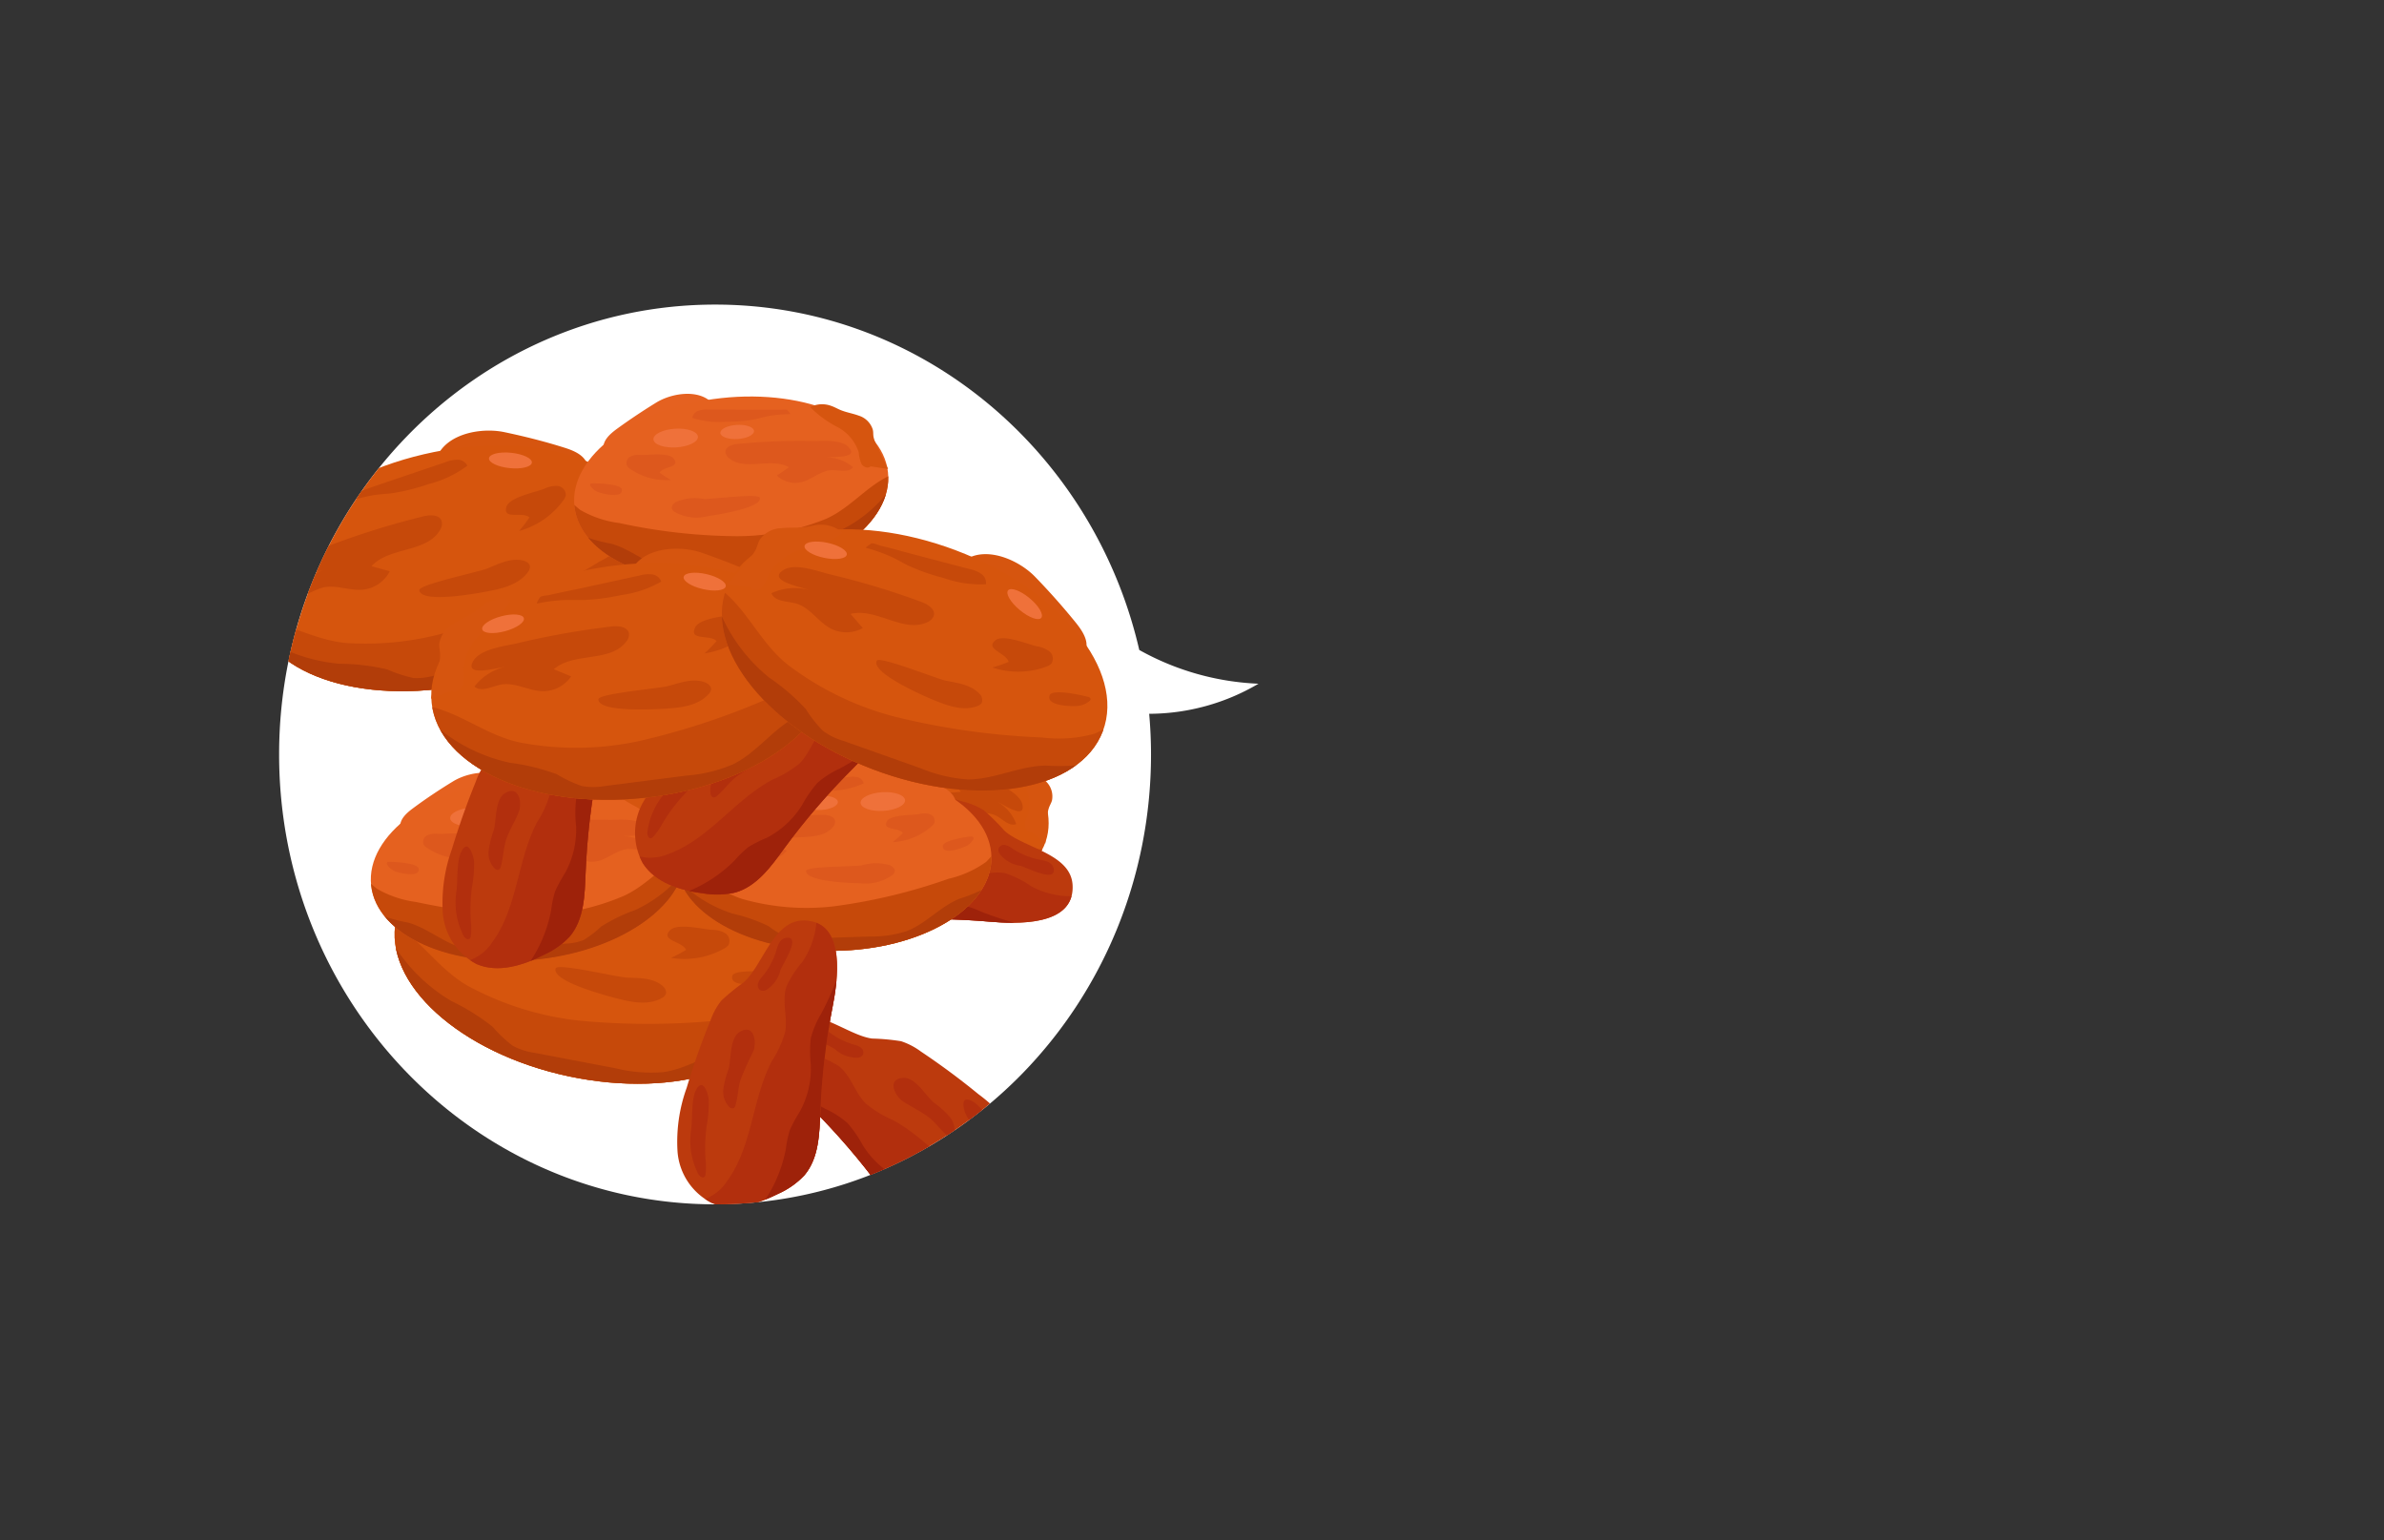<svg id="_22" data-name="22" xmlns="http://www.w3.org/2000/svg" xmlns:xlink="http://www.w3.org/1999/xlink" viewBox="0 0 260 168"><rect x="0" y="0" width="260" height="168" fill="#333333" stroke="none"/><defs><style>.cls-1{fill:#fff;}.cls-2{fill:#d6550d;}.cls-3{fill:#b22f0d;}.cls-4{fill:#bc3a0d;}.cls-5{fill:#e5611f;}.cls-6{clip-path:url(#clip-path);}.cls-7{fill:#d6550f;}.cls-8{clip-path:url(#clip-path-2);}.cls-9{fill:#c6490a;}.cls-10{fill:#b23d09;}.cls-11{fill:#ef713a;}.cls-12{clip-path:url(#clip-path-3);}.cls-13{clip-path:url(#clip-path-4);}.cls-14{clip-path:url(#clip-path-5);}.cls-15{clip-path:url(#clip-path-6);}.cls-16{fill:#9e220a;}.cls-17{fill:#e56120;}.cls-18{clip-path:url(#clip-path-7);}.cls-19{fill:#dd581d;}.cls-20{clip-path:url(#clip-path-8);}.cls-21{clip-path:url(#clip-path-9);}.cls-22{clip-path:url(#clip-path-10);}.cls-23{clip-path:url(#clip-path-11);}.cls-24{clip-path:url(#clip-path-12);}.cls-25{clip-path:url(#clip-path-13);}.cls-26{clip-path:url(#clip-path-14);}.cls-27{clip-path:url(#clip-path-15);}.cls-28{clip-path:url(#clip-path-16);}.cls-29{clip-path:url(#clip-path-17);}.cls-30{clip-path:url(#clip-path-18);}.cls-31{clip-path:url(#clip-path-19);}</style><clipPath id="clip-path"><path class="cls-1" d="M78,33.22c22.46,0,41.27,16.07,46.25,37.67a29.09,29.09,0,0,0,13,3.68,23.58,23.58,0,0,1-11.92,3.28c.13,1.46.2,2.94.2,4.43,0,27.1-21.29,49.07-47.55,49.07s-47.54-22-47.54-49.07S51.72,33.22,78,33.22Z"/></clipPath><clipPath id="clip-path-2"><ellipse class="cls-2" cx="49.11" cy="61.98" rx="21.95" ry="12.77" transform="translate(-12.81 12.8) rotate(-13.15)"/></clipPath><clipPath id="clip-path-3"><ellipse class="cls-2" cx="64.67" cy="104.9" rx="12.77" ry="21.95" transform="translate(-51.4 146.3) rotate(-77.98)"/></clipPath><clipPath id="clip-path-4"><ellipse class="cls-2" cx="98.13" cy="85.3" rx="10" ry="17.2" transform="translate(-19.69 140.29) rotate(-66.02)"/></clipPath><clipPath id="clip-path-5"><path class="cls-4" d="M107.93,100.52a75.32,75.32,0,0,0-11.44-.12c-2.45.16-5.11.39-7.14-1A8.73,8.73,0,0,1,87,96.82c-1.39-2.13-2.5-4.74-1.74-7.17a6.87,6.87,0,0,1,5.19-4.28,17.42,17.42,0,0,1,7,.26q3.83.72,7.58,1.8a7.62,7.62,0,0,1,2.26.94,22.54,22.54,0,0,1,2.25,2.23c2.11,1.91,7.32,2.49,7.44,6C117.16,101.08,110.74,100.76,107.93,100.52Z"/></clipPath><clipPath id="clip-path-6"><path class="cls-3" d="M87.12,85.14a2.46,2.46,0,0,0-1.77,3,5,5,0,0,0,2.51,2.93c4,2.35,9.18,1.73,13.52,3.46a11.79,11.79,0,0,0,3.27,1.1c1.67.14,3.35-.74,5-.39a11.33,11.33,0,0,1,2.8,1.41,9,9,0,0,0,7,.68c-.57,1.61-1.21,3.31-2.57,4.33a7.06,7.06,0,0,1-2.59,1.08c-4.91,1.16-10,.14-15.1.06-2.82,0-5.64.2-8.45,0a13.49,13.49,0,0,1-7.79-2.9,9.28,9.28,0,0,1-1.2-12.68A5.34,5.34,0,0,1,85.32,85"/></clipPath><clipPath id="clip-path-7"><ellipse class="cls-5" cx="90.93" cy="93.7" rx="17.2" ry="10" transform="translate(-1.14 1.12) rotate(-0.7)"/></clipPath><clipPath id="clip-path-8"><ellipse class="cls-5" cx="57.58" cy="94.69" rx="17.2" ry="10" transform="translate(-9.91 6.79) rotate(-6.21)"/></clipPath><clipPath id="clip-path-9"><ellipse class="cls-5" cx="79.75" cy="53.36" rx="17.2" ry="10" transform="translate(-5.31 8.94) rotate(-6.21)"/></clipPath><clipPath id="clip-path-10"><path class="cls-4" d="M93,83.83a75.21,75.21,0,0,0-7.46,8.68c-1.45,2-3,4.16-5.35,4.83a9,9,0,0,1-3.48.1c-2.52-.32-5.23-1.15-6.6-3.29a6.84,6.84,0,0,1,.07-6.73,17.36,17.36,0,0,1,4.7-5.19q3-2.46,6.27-4.64a7.59,7.59,0,0,1,2.17-1.12,22.09,22.09,0,0,1,3.15-.29c2.82-.38,6.62-4,9.42-1.79C99.36,77.13,95,81.84,93,83.83Z"/></clipPath><clipPath id="clip-path-11"><path class="cls-3" d="M67.82,89.84A2.48,2.48,0,0,0,69,93.16a5,5,0,0,0,3.85,0c4.41-1.58,7.24-5.9,11.36-8.11a12.23,12.23,0,0,0,3-1.79c1.18-1.19,1.59-3,2.92-4.07A11,11,0,0,1,93,77.92,9,9,0,0,0,98,73c.86,1.47,1.75,3.06,1.65,4.76a7.06,7.06,0,0,1-.84,2.67c-2.27,4.51-6.36,7.78-9.68,11.6-1.85,2.12-3.48,4.44-5.48,6.43a13.51,13.51,0,0,1-7.23,4.08,9.28,9.28,0,0,1-10.48-7.25,5.35,5.35,0,0,1,.6-4.17"/></clipPath><clipPath id="clip-path-12"><path class="cls-4" d="M88.59,120.93a75.21,75.21,0,0,1,7.46,8.68c1.45,2,3,4.16,5.35,4.82a8.62,8.62,0,0,0,3.47.1c2.53-.32,5.24-1.14,6.61-3.29a6.89,6.89,0,0,0-.07-6.73,17.61,17.61,0,0,0-4.71-5.18q-3-2.46-6.26-4.64a7.62,7.62,0,0,0-2.17-1.13,23.64,23.64,0,0,0-3.16-.29c-2.81-.37-6.62-4-9.41-1.78C82.21,114.23,86.59,118.94,88.59,120.93Z"/></clipPath><clipPath id="clip-path-13"><path class="cls-3" d="M113.76,126.94a2.47,2.47,0,0,1-1.18,3.31,4.93,4.93,0,0,1-3.86,0c-4.4-1.58-7.24-5.89-11.36-8.1a11.9,11.9,0,0,1-2.94-1.8c-1.19-1.18-1.59-3-2.92-4.06A10.77,10.77,0,0,0,88.63,115a9,9,0,0,1-5-4.93c-.86,1.47-1.75,3.06-1.65,4.76a6.73,6.73,0,0,0,.84,2.67c2.27,4.51,6.36,7.78,9.68,11.59,1.85,2.13,3.48,4.45,5.48,6.43a13.43,13.43,0,0,0,7.23,4.09,9.26,9.26,0,0,0,10.47-7.25,5.35,5.35,0,0,0-.59-4.17"/></clipPath><clipPath id="clip-path-14"><path class="cls-4" d="M65.2,83.79a74.75,74.75,0,0,0-1.33,11.36c-.1,2.45-.15,5.12-1.74,7a8.8,8.8,0,0,1-2.82,2c-2.27,1.15-5,2-7.32,1a6.88,6.88,0,0,1-3.7-5.62,17.32,17.32,0,0,1,1-6.93q1.13-3.74,2.6-7.35a7.45,7.45,0,0,1,1.16-2.15,23.84,23.84,0,0,1,2.46-2c2.13-1.89,3.26-7,6.8-6.75C66.74,74.66,65.74,81,65.2,83.79Z"/></clipPath><clipPath id="clip-path-15"><path class="cls-3" d="M47.7,102.84a2.46,2.46,0,0,0,2.83,2.09,4.94,4.94,0,0,0,3.17-2.19c2.77-3.77,2.7-8.94,4.88-13.07A11.73,11.73,0,0,0,60,86.53c.32-1.64-.38-3.4.15-5a11,11,0,0,1,1.69-2.63A9,9,0,0,0,63.28,72a8.83,8.83,0,0,1,4,3,6.94,6.94,0,0,1,.8,2.69c.64,5-.92,10-1.54,15-.35,2.8-.4,5.63-.95,8.4a13.47,13.47,0,0,1-3.71,7.43,9.26,9.26,0,0,1-12.73-.15,5.36,5.36,0,0,1-1.84-3.8"/></clipPath><clipPath id="clip-path-16"><path class="cls-4" d="M90.8,109.81a74.88,74.88,0,0,0-1.33,11.37c-.1,2.45-.15,5.12-1.74,7a8.8,8.8,0,0,1-2.82,2c-2.27,1.14-5,2-7.32,1a6.85,6.85,0,0,1-3.7-5.61,17.32,17.32,0,0,1,1-6.93c.75-2.49,1.62-5,2.6-7.35a7.48,7.48,0,0,1,1.17-2.15,24,24,0,0,1,2.45-2c2.13-1.88,3.26-7,6.8-6.74C92.34,100.69,91.34,107.05,90.8,109.81Z"/></clipPath><clipPath id="clip-path-17"><path class="cls-3" d="M73.3,128.87A2.48,2.48,0,0,0,76.13,131a5,5,0,0,0,3.17-2.19c2.77-3.77,2.71-8.94,4.88-13.08a11.81,11.81,0,0,0,1.44-3.13c.32-1.64-.38-3.41.15-5a11,11,0,0,1,1.69-2.63A9,9,0,0,0,88.88,98c1.54.74,3.17,1.55,4,3a7,7,0,0,1,.8,2.68c.64,5-.92,10-1.54,15-.35,2.8-.4,5.63-.94,8.4a13.54,13.54,0,0,1-3.71,7.43,9.27,9.27,0,0,1-12.74-.15,5.36,5.36,0,0,1-1.84-3.8"/></clipPath><clipPath id="clip-path-18"><ellipse class="cls-2" cx="68.9" cy="74.31" rx="21.95" ry="12.77" transform="translate(-7.53 7.78) rotate(-6.12)"/></clipPath><clipPath id="clip-path-19"><ellipse class="cls-2" cx="99.75" cy="71.97" rx="12.77" ry="21.95" transform="translate(-2.87 139.79) rotate(-69.27)"/></clipPath></defs><path class="cls-1" d="M78,33.22c22.46,0,41.27,16.07,46.25,37.67a29.09,29.09,0,0,0,13,3.68,23.58,23.58,0,0,1-11.92,3.28c.13,1.46.2,2.94.2,4.43,0,27.1-21.29,49.07-47.55,49.07s-47.54-22-47.54-49.07S51.72,33.22,78,33.22Z"/><g class="cls-6"><path class="cls-7" d="M55,47.13c2.18.46,4.34,1,6.47,1.67,1.08.33,2.31.83,2.6,1.93a12.06,12.06,0,0,1-5.91,2c-2.62.29-5.25.42-7.87.71-1.46.16-2.74.06-2.89-1.65C47,47.68,51.88,46.48,55,47.13Z"/><ellipse class="cls-2" cx="49.11" cy="61.98" rx="21.95" ry="12.77" transform="translate(-12.81 12.8) rotate(-13.15)"/><g class="cls-8"><path class="cls-9" d="M50.63,68.37a79.08,79.08,0,0,0,14.71-7.1,14.78,14.78,0,0,0,4.55-3.54,14.82,14.82,0,0,0,2.2-6.22,4.83,4.83,0,0,1,3.82,3.18,12.11,12.11,0,0,1,.54,5.16,51.17,51.17,0,0,1-3,14.41,8.12,8.12,0,0,1-1.88,3.29c-1.94,1.82-5,1.53-7.62,1.23a96.25,96.25,0,0,0-31.48,1.63c-2.25.5-4.69,1.06-6.79.1-5.41-2.48-5.65-13.6,1.61-13.12,3.64.25,6.87,2.47,10.62,2.75A32.64,32.64,0,0,0,50.63,68.37Z"/><path class="cls-9" d="M48.58,50.41a3.64,3.64,0,0,1,1.3-.27,1.2,1.2,0,0,1,1.09.65,11.86,11.86,0,0,1-4.21,2,22.3,22.3,0,0,1-4,1c-.65.08-1.31.11-2,.21a19.45,19.45,0,0,0-2.89.74c-.13,0,.19-.68.23-.73s.72-.25.95-.34c1.06-.4,2.14-.75,3.21-1.12Z"/><path class="cls-9" d="M53.16,62c1.23-.51,2.52-1.16,3.83-.88.38.08.8.32.81.71a1,1,0,0,1-.2.53c-.92,1.31-2.62,1.79-4.19,2.09-1,.2-7.49,1.44-7.68-.08C45.66,63.75,52.19,62.39,53.16,62Z"/><path class="cls-9" d="M67,54.81c.14-.05.34-.07.41.06a.37.37,0,0,1,0,.23,2.34,2.34,0,0,1-.63,1c-.4.38-3,2.14-3.31.85C63.32,56.18,66.46,55,67,54.81Z"/><path class="cls-9" d="M36.11,59.43a89.1,89.1,0,0,1,10.17-3.14c.7-.15,1.66-.15,1.88.53a1.24,1.24,0,0,1-.18,1c-1.46,2.49-5.55,1.8-7.47,3.94l2,.54a3.72,3.72,0,0,1-2.83,2c-1.56.19-3.17-.64-4.67-.16-1,.31-2,1.15-2.89.58a5.91,5.91,0,0,1,3.07-2.52c-.9.21-4.28,1.67-3.43-.28C32.33,60.49,34.85,59.87,36.11,59.43Z"/><path class="cls-9" d="M59.35,53.31A3,3,0,0,1,60.8,53a1,1,0,0,1,.91,1,1.36,1.36,0,0,1-.29.59,8.82,8.82,0,0,1-4.81,3.32,14.48,14.48,0,0,0,1.13-1.48c-.77-.68-2.94.32-2.51-1.15C55.54,54.23,58.4,53.69,59.35,53.31Z"/><path class="cls-10" d="M25.94,67.39a18.4,18.4,0,0,0,11.05,5,23.47,23.47,0,0,1,5.24.62,14.92,14.92,0,0,0,2.88.94,7.19,7.19,0,0,0,2.47-.33l8.69-2.23a15.93,15.93,0,0,0,4.9-1.84c2.42-1.58,3.84-4.36,6.23-6A22.84,22.84,0,0,0,69.87,62c1.4-1.24,2.25-3.37,4.1-3.63a4.36,4.36,0,0,1,.83,3.2l-.07,9.25a1.46,1.46,0,0,1-.14.75,1.48,1.48,0,0,1-.71.48c-4.22,1.75-8.73,2.73-13,4.43-3.87,1.54-7.49,3.68-11.44,5a30.49,30.49,0,0,1-21.17-.63,12.34,12.34,0,0,1-4.22-2.58,5.77,5.77,0,0,1-1.81-4.47,3.8,3.8,0,0,1,3.07-3.44"/></g><path class="cls-7" d="M27.58,66.55,28,62.78a4.49,4.49,0,0,0,0-1.1c-.06-.39-.21-.76-.25-1.15A2.91,2.91,0,0,1,29,58.19c.69-.59,1.52-1,2.19-1.64.34-.3.63-.65,1-.94a3.61,3.61,0,0,1,2.77-.76,15,15,0,0,1-2.63,3.88A6,6,0,0,0,30.71,63a5.26,5.26,0,0,1,.17,1.57c-.09.52-.65,1-1.12.78"/><ellipse class="cls-11" cx="34.4" cy="57.46" rx="2.35" ry="0.84" transform="translate(-19.07 17.14) rotate(-22.08)"/><ellipse class="cls-11" cx="55.67" cy="50.22" rx="0.84" ry="2.35" transform="translate(0.06 100.51) rotate(-84.18)"/><path class="cls-7" d="M76.27,93.94c1.78,1.34,3.49,2.77,5.14,4.26.84.76,1.74,1.74,1.54,2.85a12,12,0,0,1-6.2-.69c-2.5-.85-4.94-1.86-7.43-2.71-1.39-.47-2.5-1.11-1.91-2.72C68.83,91.05,73.77,92.05,76.27,93.94Z"/><ellipse class="cls-2" cx="64.67" cy="104.9" rx="12.77" ry="21.95" transform="translate(-51.4 146.3) rotate(-77.98)"/><g class="cls-12"><path class="cls-9" d="M63.32,111.33a79.6,79.6,0,0,0,16.33-.17,14.57,14.57,0,0,0,5.63-1.28,14.81,14.81,0,0,0,4.64-4.68,4.82,4.82,0,0,1,2.1,4.5,11.92,11.92,0,0,1-1.7,4.89,51.14,51.14,0,0,1-8.83,11.78,8.37,8.37,0,0,1-3.1,2.19c-2.53.81-5.15-.74-7.42-2.14a96.21,96.21,0,0,0-29.19-11.91c-2.25-.51-4.7-1-6.18-2.8-3.85-4.54.67-14.71,7-11.18,3.19,1.76,5.16,5.15,8.44,7A33,33,0,0,0,63.32,111.33Z"/><path class="cls-9" d="M69.1,94.2a3.54,3.54,0,0,1,1.3.31,1.19,1.19,0,0,1,.71,1,12,12,0,0,1-4.66,0,23.38,23.38,0,0,1-4.07-.77c-.63-.2-1.23-.46-1.86-.65a21,21,0,0,0-2.93-.56c-.14,0,.45-.53.51-.56.25-.11.76.08,1,.1,1.13.08,2.25.23,3.38.35Z"/><path class="cls-9" d="M68.33,106.62c1.33.06,2.78,0,3.84.83.31.24.59.63.43,1a.94.94,0,0,1-.4.39c-1.39.8-3.13.51-4.69.11-1-.25-7.39-1.89-6.91-3.33C60.79,105,67.28,106.58,68.33,106.62Z"/><path class="cls-9" d="M84,106c.14,0,.33.08.33.23a.26.26,0,0,1-.1.21,2.4,2.4,0,0,1-1,.66c-.53.18-3.65.65-3.37-.64C80,105.69,83.34,106,84,106Z"/><path class="cls-9" d="M54,97.06a87.08,87.08,0,0,1,10.54,1.49c.69.16,1.56.56,1.47,1.27a1.23,1.23,0,0,1-.57.79c-2.37,1.63-5.78-.73-8.43.39l1.55,1.32a3.72,3.72,0,0,1-3.41.59c-1.48-.5-2.59-1.93-4.15-2.13-1-.14-2.33.17-2.86-.71a6,6,0,0,1,3.85-1c-.91-.19-4.58-.3-3-1.71C50.11,96.41,52.66,96.92,54,97.06Z"/><path class="cls-9" d="M77.62,101.41a2.84,2.84,0,0,1,1.44.35,1,1,0,0,1,.4,1.29,1.34,1.34,0,0,1-.52.42,8.87,8.87,0,0,1-5.76,1,16.18,16.18,0,0,0,1.65-.87c-.41-.94-2.8-1-1.79-2.1C73.78,100.62,76.6,101.34,77.62,101.41Z"/><path class="cls-10" d="M41.39,99.94a18.49,18.49,0,0,0,7.86,9.25A23.45,23.45,0,0,1,53.74,112a13.88,13.88,0,0,0,2.2,2.07,7.14,7.14,0,0,0,2.38.76l8.81,1.68a16.15,16.15,0,0,0,5.22.42c2.86-.4,5.33-2.32,8.19-2.78a24,24,0,0,0,2.93-.42c1.79-.53,3.47-2.09,5.25-1.54a4.38,4.38,0,0,1-.61,3.25l-4,8.34a1.38,1.38,0,0,1-.45.61,1.34,1.34,0,0,1-.84.14c-4.57-.21-9.06-1.24-13.63-1.51-4.16-.25-8.34.15-12.48-.32a30.56,30.56,0,0,1-18.9-9.58A12.47,12.47,0,0,1,35.09,109a5.73,5.73,0,0,1,.27-4.81,3.79,3.79,0,0,1,4.23-1.81"/></g><path class="cls-7" d="M43.24,99.88l2-3.24a4.49,4.49,0,0,0,.49-1c.12-.38.14-.78.27-1.15a2.91,2.91,0,0,1,2.09-1.6c.88-.24,1.81-.28,2.68-.55.43-.13.85-.33,1.29-.44a3.58,3.58,0,0,1,2.83.49,15.32,15.32,0,0,1-4,2.4A6,6,0,0,0,47.56,98a5.05,5.05,0,0,1-.51,1.49c-.3.44-1,.65-1.35.23"/><ellipse class="cls-11" cx="53.28" cy="94.55" rx="0.84" ry="2.35" transform="translate(-44.01 142.65) rotate(-86.9)"/><ellipse class="cls-11" cx="75.61" cy="97.05" rx="0.84" ry="2.35" transform="matrix(0.52, -0.86, 0.86, 0.52, -46.52, 111.88)"/><path class="cls-7" d="M95.82,73q-2.61.06-5.22.33c-.88.1-1.9.31-2.28,1.11a9.45,9.45,0,0,0,4.24,2.41c2,.61,4,1.1,6,1.71,1.1.34,2.1.44,2.47-.85C101.87,74.61,98.28,73,95.82,73Z"/><ellipse class="cls-2" cx="98.13" cy="85.3" rx="10" ry="17.2" transform="translate(-19.69 140.29) rotate(-66.02)"/><g class="cls-13"><path class="cls-9" d="M96,90a62.44,62.44,0,0,1-10.27-7.63,11.36,11.36,0,0,1-3-3.4A11.74,11.74,0,0,1,82,73.86a3.8,3.8,0,0,0-3.4,1.88,9.42,9.42,0,0,0-1.17,3.9,39.78,39.78,0,0,0,.16,11.53,6.41,6.41,0,0,0,1,2.81c1.23,1.69,3.61,1.91,5.69,2.06a75.34,75.34,0,0,1,24,5.9c1.66.71,3.46,1.51,5.21,1.08,4.53-1.11,6.35-9.64.69-10.34-2.83-.35-5.64.89-8.58.55A25.81,25.81,0,0,1,96,90Z"/><path class="cls-9" d="M100.25,76.48a3,3,0,0,0-1-.41,1,1,0,0,0-.93.35,9.3,9.3,0,0,0,2.94,2.16A17.94,17.94,0,0,0,104.23,80c.49.16,1,.28,1.47.45a14.07,14.07,0,0,1,2.12,1c.1.06,0-.55-.07-.59s-.51-.3-.68-.41c-.76-.46-1.54-.88-2.31-1.33Z"/><path class="cls-9" d="M95,84.71a5.2,5.2,0,0,0-2.82-1.24c-.3,0-.66.13-.73.43a.74.74,0,0,0,.08.43,5,5,0,0,0,2.91,2.23c.76.3,5.56,2.21,5.92,1.07C100.53,87.18,95.7,85.16,95,84.71Z"/><path class="cls-9" d="M85.39,77.14c-.11,0-.25-.1-.32,0a.23.23,0,0,0,0,.18,1.85,1.85,0,0,0,.33.88c.25.36,2,2.09,2.43,1.15C88.05,78.75,85.81,77.37,85.39,77.14Z"/><path class="cls-9" d="M108.51,85.25a71,71,0,0,0-7.36-3.91c-.52-.22-1.25-.36-1.53.13a1,1,0,0,0,0,.76c.75,2.13,4,2.21,5.16,4.14l-1.59.12a2.9,2.9,0,0,0,1.88,1.94c1.18.37,2.54,0,3.62.56.71.39,1.4,1.19,2.14.88a4.65,4.65,0,0,0-2-2.4c.66.3,3,1.92,2.68.3C111.27,86.63,109.42,85.78,108.51,85.25Z"/><path class="cls-9" d="M91.53,77.13a2.19,2.19,0,0,0-1.07-.44.77.77,0,0,0-.85.63,1.13,1.13,0,0,0,.13.5A7,7,0,0,0,93,81.09a14.65,14.65,0,0,1-.65-1.32c.7-.4,2.22.69,2.11-.51C94.32,78.4,92.2,77.55,91.53,77.13Z"/><path class="cls-10" d="M115.17,92.88a14.51,14.51,0,0,1-9.25,2.25,17.88,17.88,0,0,0-4.12-.3,11.13,11.13,0,0,1-2.35.3,5.62,5.62,0,0,1-1.85-.62l-6.37-3a12.9,12.9,0,0,1-3.5-2.14c-1.63-1.57-2.31-3.93-3.91-5.53a18.17,18.17,0,0,1-1.66-1.62c-.9-1.16-1.24-2.92-2.63-3.4a3.45,3.45,0,0,0-1.1,2.34L77.12,88.3a1.11,1.11,0,0,0,0,.6,1.14,1.14,0,0,0,.47.48c3,2,6.32,3.38,9.34,5.31,2.74,1.77,5.22,3.94,8,5.56a24,24,0,0,0,16.4,2.63,9.82,9.82,0,0,0,3.63-1.37,4.51,4.51,0,0,0,2-3.17,3,3,0,0,0-1.85-3.1"/></g><path class="cls-7" d="M114,92l.24-3a3,3,0,0,1,.14-.85c.09-.29.27-.56.35-.85a2.27,2.27,0,0,0-.58-2c-.45-.56-1-1-1.45-1.58-.21-.29-.39-.6-.61-.87a2.8,2.8,0,0,0-2-1,11.71,11.71,0,0,0,1.45,3.38,4.68,4.68,0,0,1,.59,3.55,3.92,3.92,0,0,0-.36,1.18c0,.42.35.88.75.77"/><ellipse class="cls-11" cx="110.12" cy="83.99" rx="0.66" ry="1.85" transform="matrix(0.54, -0.84, 0.84, 0.54, -20.22, 130.81)"/><ellipse class="cls-11" cx="94.81" cy="75.29" rx="0.66" ry="1.85" transform="matrix(0.09, -1, 1, 0.09, 11.54, 163.17)"/><path class="cls-4" d="M107.93,100.52a75.32,75.32,0,0,0-11.44-.12c-2.45.16-5.11.39-7.14-1A8.73,8.73,0,0,1,87,96.82c-1.39-2.13-2.5-4.74-1.74-7.17a6.87,6.87,0,0,1,5.19-4.28,17.42,17.42,0,0,1,7,.26q3.83.72,7.58,1.8a7.62,7.62,0,0,1,2.26.94,22.54,22.54,0,0,1,2.25,2.23c2.11,1.91,7.32,2.49,7.44,6C117.16,101.08,110.74,100.76,107.93,100.52Z"/><g class="cls-14"><path class="cls-3" d="M87.12,85.14a2.46,2.46,0,0,0-1.77,3,5,5,0,0,0,2.51,2.93c4,2.35,9.18,1.73,13.52,3.46a11.79,11.79,0,0,0,3.27,1.1c1.67.14,3.35-.74,5-.39a11.33,11.33,0,0,1,2.8,1.41,9,9,0,0,0,7,.68c-.57,1.61-1.21,3.31-2.57,4.33a7.06,7.06,0,0,1-2.59,1.08c-4.91,1.16-10,.14-15.1.06-2.82,0-5.64.2-8.45,0a13.49,13.49,0,0,1-7.79-2.9,9.28,9.28,0,0,1-1.2-12.68A5.34,5.34,0,0,1,85.32,85"/><g class="cls-15"><path class="cls-16" d="M78.72,86.44A15.18,15.18,0,0,0,92,97.12a10.64,10.64,0,0,1,2.11.22,14.22,14.22,0,0,1,2,.88,9.94,9.94,0,0,0,5.18.63,13.7,13.7,0,0,1,2.92-.28,10.4,10.4,0,0,1,2.75.84,33.13,33.13,0,0,0,10.58,2.33,10,10,0,0,1-7.14,2.38,66.15,66.15,0,0,1-7.65-1c-6.39-.85-12.88.05-19.25,1.07a23.22,23.22,0,0,1-6.43.44A3.37,3.37,0,0,1,75,103.8a3.78,3.78,0,0,1-.78-2.35,37.51,37.51,0,0,1,.69-10.88c.1-.49.29-1,.77-1.17a1.21,1.21,0,0,1,.89.22,5.49,5.49,0,0,1,1.87,1.84"/></g><path class="cls-3" d="M102.17,92.43c-1.11-.31-2.15-.87-3.28-1.07-.92-.15-1.86-.07-2.77-.24A.46.46,0,0,1,95.8,91a.43.43,0,0,1,.08-.5,2.39,2.39,0,0,1,1.91-.84,11.06,11.06,0,0,1,2.13.31c1.17.22,3.41-.25,4.21.8C105.22,92.17,103.3,92.74,102.17,92.43Z"/><path class="cls-3" d="M111.3,94.43A3.47,3.47,0,0,1,109,93.09a.77.77,0,0,1-.08-.59.64.64,0,0,1,.74-.33,2.14,2.14,0,0,1,.78.4A8.28,8.28,0,0,0,113,93.68c.69.18,1.67.17,1.9,1C115.31,96.35,112,94.63,111.3,94.43Z"/><path class="cls-3" d="M96.35,88.18a14.36,14.36,0,0,1-2.86.06A19.12,19.12,0,0,0,90,88.5a7.08,7.08,0,0,1-1.71.16.46.46,0,0,1-.24-.08c-.23-.17,0-.53.21-.7a8,8,0,0,1,4.94-1.29c1.11,0,3.16-.35,4.18.06C98.85,87.25,97.13,88,96.35,88.18Z"/></g><path class="cls-17" d="M97.91,83.31q2.39,1.09,4.67,2.37c.77.44,1.62,1,1.66,1.92a9.54,9.54,0,0,1-4.86.54c-2-.22-4.09-.57-6.15-.79-1.14-.12-2.1-.42-1.92-1.75C91.72,82.39,95.67,82.3,97.91,83.31Z"/><ellipse class="cls-5" cx="90.93" cy="93.7" rx="17.2" ry="10" transform="translate(-1.14 1.12) rotate(-0.7)"/><g class="cls-18"><path class="cls-9" d="M91,98.84a61.55,61.55,0,0,0,12.46-3A11.39,11.39,0,0,0,107.55,94a11.74,11.74,0,0,0,2.74-4.39,3.8,3.8,0,0,1,2.38,3.08,9.46,9.46,0,0,1-.46,4,40,40,0,0,1-4.71,10.53,6.48,6.48,0,0,1-2,2.2c-1.8,1.06-4.07.32-6.05-.35A75.06,75.06,0,0,0,75.1,105c-1.81,0-3.77,0-5.21-1.07-3.73-2.81-2-11.36,3.45-9.76,2.74.8,4.83,3,7.66,3.89A25.62,25.62,0,0,0,91,98.84Z"/><path class="cls-19" d="M92.48,84.75a2.8,2.8,0,0,1,1,0,.94.94,0,0,1,.72.69,9.5,9.5,0,0,1-3.55.82,17.67,17.67,0,0,1-3.25.11c-.51,0-1-.13-1.53-.17a16.64,16.64,0,0,0-2.34.08c-.11,0,.26-.49.3-.51s.59-.08.79-.11c.87-.13,1.76-.21,2.64-.31Z"/><path class="cls-19" d="M94,94.38a5.22,5.22,0,0,1,3.08,0c.27.13.56.38.5.68a.72.72,0,0,1-.25.37,5,5,0,0,1-3.55.9c-.82,0-6-.17-5.86-1.36C88,94.47,93.22,94.53,94,94.38Z"/><path class="cls-19" d="M105.87,91.23c.11,0,.26,0,.29.12a.24.24,0,0,1,0,.18,1.92,1.92,0,0,1-.65.68c-.38.22-2.68,1.12-2.69.09C102.78,91.66,105.39,91.27,105.87,91.23Z"/><path class="cls-19" d="M81.42,89.54a70.15,70.15,0,0,1,8.31-.67c.56,0,1.29.16,1.35.71a1,1,0,0,1-.31.7c-1.53,1.66-4.54.45-6.38,1.76l1.42.74a2.91,2.91,0,0,1-2.5,1c-1.22-.12-2.32-1-3.54-.91-.81.07-1.75.53-2.31,0a4.66,4.66,0,0,1,2.77-1.41c-.73,0-3.55.56-2.57-.79C78.34,89.72,80.38,89.67,81.42,89.54Z"/><path class="cls-19" d="M100.23,88.79a2.28,2.28,0,0,1,1.16,0,.79.79,0,0,1,.53.92,1.14,1.14,0,0,1-.32.41,7,7,0,0,1-4.24,1.73,14.59,14.59,0,0,0,1.11-1c-.48-.65-2.31-.25-1.73-1.3C97.16,88.85,99.44,88.92,100.23,88.79Z"/><path class="cls-10" d="M72.28,93.92a14.54,14.54,0,0,0,7.61,5.72A18.63,18.63,0,0,1,83.8,101a10.85,10.85,0,0,0,2,1.21,5.31,5.31,0,0,0,2,.16l7-.23a12.36,12.36,0,0,0,4.06-.58c2.12-.8,3.67-2.69,5.78-3.54a18.16,18.16,0,0,0,2.16-.83c1.28-.71,2.29-2.19,3.75-2.08a3.45,3.45,0,0,1,.1,2.59l-1.62,7.06a1.15,1.15,0,0,1-.24.55,1.05,1.05,0,0,1-.62.26c-3.53.62-7.14.61-10.67,1.19-3.23.53-6.36,1.56-9.6,1.92a24,24,0,0,1-16.1-4.07A9.77,9.77,0,0,1,69,101.92a4.51,4.51,0,0,1-.63-3.73,3,3,0,0,1,2.93-2.12"/></g><path class="cls-7" d="M73.69,93.55l1-2.81a4,4,0,0,0,.21-.84c0-.3,0-.61,0-.92a2.29,2.29,0,0,1,1.31-1.59c.63-.33,1.34-.52,2-.88.31-.17.59-.39.91-.55a2.82,2.82,0,0,1,2.24-.12,11.7,11.7,0,0,1-2.67,2.53,4.74,4.74,0,0,0-1.94,3,3.91,3.91,0,0,1-.13,1.23c-.16.38-.67.66-1,.41"/><ellipse class="cls-11" cx="96.28" cy="87.42" rx="2.43" ry="1.02" transform="translate(-5.1 5.97) rotate(-3.46)"/><ellipse class="cls-11" cx="89.54" cy="87.57" rx="1.84" ry="0.77" transform="translate(-5.12 5.56) rotate(-3.46)"/><path class="cls-17" d="M49.41,85.22c-1.49.91-2.95,1.88-4.35,2.92-.71.52-1.49,1.21-1.42,2.1a9.54,9.54,0,0,0,4.89,0c2-.47,4-1.06,6-1.52,1.12-.26,2-.68,1.71-2C55.44,83.56,51.51,83.94,49.41,85.22Z"/><ellipse class="cls-5" cx="57.58" cy="94.69" rx="17.2" ry="10" transform="translate(-9.91 6.79) rotate(-6.21)"/><g class="cls-20"><path class="cls-9" d="M58.12,99.81A62.77,62.77,0,0,1,45.4,98.38a11.54,11.54,0,0,1-4.28-1.44,11.73,11.73,0,0,1-3.25-4,3.76,3.76,0,0,0-2,3.34,9.31,9.31,0,0,0,.94,3.95,39.74,39.74,0,0,0,6,9.88A6.25,6.25,0,0,0,45,112c1.91.84,4.08-.17,6-1.08a75.32,75.32,0,0,1,23.7-7c1.8-.22,3.75-.44,5-1.7,3.35-3.23.64-11.52-4.6-9.28-2.63,1.13-4.44,3.61-7.14,4.8A26,26,0,0,1,58.12,99.81Z"/><path class="cls-19" d="M55,86a3,3,0,0,0-1,.14,1,1,0,0,0-.64.77,9.44,9.44,0,0,0,3.63.38A17.5,17.5,0,0,0,60.17,87c.5-.11,1-.26,1.5-.36a16.53,16.53,0,0,1,2.33-.2c.11,0-.32-.45-.36-.48s-.59,0-.79,0c-.89,0-1.78,0-2.66,0Z"/><path class="cls-19" d="M54.59,95.74a5.19,5.19,0,0,0-3.06.34c-.26.16-.51.45-.41.74a.64.64,0,0,0,.28.33,4.9,4.9,0,0,0,3.64.46c.81-.12,5.92-.88,5.66-2C60.6,95.1,55.41,95.79,54.59,95.74Z"/><path class="cls-19" d="M42.46,94c-.11,0-.26,0-.28.15a.27.27,0,0,0,.06.17A1.88,1.88,0,0,0,43,95c.39.18,2.79.79,2.67-.23C45.58,94.09,42.94,94,42.46,94Z"/><path class="cls-19" d="M66.53,89.42a68.09,68.09,0,0,0-8.33.33c-.56.06-1.27.31-1.25.87a.93.93,0,0,0,.38.66c1.72,1.46,4.57-.11,6.54,1l-1.31.91a2.87,2.87,0,0,0,2.61.73c1.19-.27,2.18-1.29,3.4-1.33.81,0,1.81.32,2.29-.32a4.64,4.64,0,0,0-2.92-1.07c.72-.08,3.59.13,2.46-1.09C69.61,89.22,67.58,89.42,66.53,89.42Z"/><path class="cls-19" d="M47.76,90.94a2.25,2.25,0,0,0-1.15.16.79.79,0,0,0-.41,1,1,1,0,0,0,.37.37A6.93,6.93,0,0,0,51,93.64a14.39,14.39,0,0,1-1.23-.8c.4-.7,2.27-.53,1.57-1.5C50.82,90.63,48.56,91,47.76,90.94Z"/><path class="cls-10" d="M76.12,92.66a14.45,14.45,0,0,1-6.86,6.6,18.3,18.3,0,0,0-3.72,1.81,11.36,11.36,0,0,1-1.88,1.45,5.61,5.61,0,0,1-1.91.39l-7,.62a12.53,12.53,0,0,1-4.1-.09c-2.2-.54-4-2.23-6.16-2.82a19,19,0,0,1-2.25-.56c-1.36-.55-2.54-1.9-4-1.62a3.46,3.46,0,0,0,.21,2.59l2.46,6.81a1,1,0,0,0,.3.52,1.05,1.05,0,0,0,.65.18c3.57.19,7.16-.26,10.74-.1,3.26.14,6.5.78,9.76.74a23.92,23.92,0,0,0,15.49-6,9.83,9.83,0,0,0,2.45-3,4.51,4.51,0,0,0,.17-3.78,3,3,0,0,0-3.16-1.74"/></g><path class="cls-7" d="M74.69,92.47,73.4,89.79a3.37,3.37,0,0,1-.3-.8c-.07-.31,0-.62-.12-.92a2.31,2.31,0,0,0-1.5-1.42c-.67-.25-1.39-.35-2-.63-.33-.14-.64-.33-1-.45a2.82,2.82,0,0,0-2.24.16,11.92,11.92,0,0,0,3,2.19,4.68,4.68,0,0,1,2.3,2.77,4,4,0,0,0,.27,1.2c.21.36.75.58,1,.29"/><ellipse class="cls-11" cx="51.52" cy="89.1" rx="2.43" ry="1.02" transform="translate(-5.28 3.27) rotate(-3.46)"/><ellipse class="cls-11" cx="58.22" cy="88.44" rx="1.84" ry="0.77" transform="translate(-5.23 3.67) rotate(-3.46)"/><path class="cls-17" d="M71.58,43.9q-2.23,1.37-4.35,2.91c-.71.53-1.49,1.22-1.42,2.11a9.54,9.54,0,0,0,4.89-.05c2-.47,4-1.06,6-1.53,1.12-.26,2-.67,1.7-2C77.61,42.24,73.68,42.62,71.58,43.9Z"/><ellipse class="cls-5" cx="79.75" cy="53.36" rx="17.2" ry="10" transform="translate(-5.31 8.94) rotate(-6.21)"/><g class="cls-21"><path class="cls-9" d="M80.29,58.48a62.06,62.06,0,0,1-12.72-1.43,11.35,11.35,0,0,1-4.28-1.43,11.67,11.67,0,0,1-3.25-4,3.79,3.79,0,0,0-2,3.34,9.32,9.32,0,0,0,.94,4,39.74,39.74,0,0,0,5.95,9.88,6.25,6.25,0,0,0,2.24,2c1.91.84,4.08-.17,5.95-1.08a75.61,75.61,0,0,1,23.7-7c1.8-.21,3.75-.43,5-1.69,3.36-3.24.64-11.52-4.6-9.28-2.63,1.13-4.44,3.61-7.14,4.8A25.78,25.78,0,0,1,80.29,58.48Z"/><path class="cls-19" d="M77.14,44.67a2.74,2.74,0,0,0-1,.14,1,1,0,0,0-.64.76A9.26,9.26,0,0,0,79.1,46a17.5,17.5,0,0,0,3.24-.27c.5-.11,1-.26,1.5-.36a15.16,15.16,0,0,1,2.33-.2c.11,0-.31-.45-.36-.48s-.59,0-.79,0c-.89,0-1.78,0-2.66,0Z"/><path class="cls-19" d="M76.77,54.42a5.21,5.21,0,0,0-3.07.34c-.26.16-.5.45-.41.74a.64.64,0,0,0,.28.33,4.92,4.92,0,0,0,3.65.46c.8-.12,5.91-.88,5.65-2C82.77,53.78,77.59,54.46,76.77,54.42Z"/><path class="cls-19" d="M64.63,52.72c-.11,0-.26,0-.28.15a.23.23,0,0,0,.07.17,1.86,1.86,0,0,0,.73.6c.39.17,2.79.79,2.67-.23C67.75,52.77,65.11,52.7,64.63,52.72Z"/><path class="cls-19" d="M88.7,48.1a68.09,68.09,0,0,0-8.33.33c-.56.06-1.27.31-1.25.87a.93.93,0,0,0,.38.66c1.72,1.46,4.57-.11,6.55,1l-1.32.91a2.9,2.9,0,0,0,2.61.73c1.2-.27,2.18-1.3,3.41-1.33.8,0,1.8.32,2.28-.32a4.64,4.64,0,0,0-2.92-1.07c.72-.08,3.59.13,2.46-1.09C91.78,47.9,89.75,48.1,88.7,48.1Z"/><path class="cls-19" d="M69.93,49.62a2.1,2.1,0,0,0-1.14.16.79.79,0,0,0-.42,1,1,1,0,0,0,.37.37,6.94,6.94,0,0,0,4.42,1.2,12.82,12.82,0,0,1-1.22-.8c.39-.7,2.26-.53,1.56-1.5C73,49.31,70.73,49.65,69.93,49.62Z"/><path class="cls-10" d="M98.3,51.34a14.52,14.52,0,0,1-6.87,6.6,18.3,18.3,0,0,0-3.72,1.81,10.43,10.43,0,0,1-1.88,1.44,5.62,5.62,0,0,1-1.91.4l-7,.62a12.53,12.53,0,0,1-4.1-.09c-2.2-.54-4-2.23-6.16-2.82a19,19,0,0,1-2.25-.56c-1.35-.55-2.54-1.9-4-1.62a3.39,3.39,0,0,0,.22,2.58l2.45,6.82a1.23,1.23,0,0,0,.3.52,1.2,1.2,0,0,0,.65.18c3.58.19,7.16-.26,10.74-.1,3.26.14,6.5.78,9.76.74a23.92,23.92,0,0,0,15.49-6,9.69,9.69,0,0,0,2.45-3,4.55,4.55,0,0,0,.18-3.78,3,3,0,0,0-3.17-1.74"/></g><path class="cls-7" d="M96.86,51.15l-1.28-2.68a3,3,0,0,1-.31-.81c-.06-.3,0-.61-.12-.91a2.31,2.31,0,0,0-1.5-1.42c-.67-.25-1.39-.35-2.05-.64-.33-.14-.63-.32-1-.44a2.86,2.86,0,0,0-2.24.15,11.61,11.61,0,0,0,3,2.19,4.74,4.74,0,0,1,2.3,2.77,3.75,3.75,0,0,0,.28,1.21c.2.36.74.58,1,.29"/><ellipse class="cls-11" cx="73.69" cy="47.78" rx="2.43" ry="1.02" transform="translate(-2.75 4.53) rotate(-3.46)"/><ellipse class="cls-11" cx="80.4" cy="47.12" rx="1.84" ry="0.77" transform="translate(-2.7 4.93) rotate(-3.46)"/><path class="cls-4" d="M93,83.83a75.21,75.21,0,0,0-7.46,8.68c-1.45,2-3,4.16-5.35,4.83a9,9,0,0,1-3.48.1c-2.52-.32-5.23-1.15-6.6-3.29a6.84,6.84,0,0,1,.07-6.73,17.36,17.36,0,0,1,4.7-5.19q3-2.46,6.27-4.64a7.59,7.59,0,0,1,2.17-1.12,22.09,22.09,0,0,1,3.15-.29c2.82-.38,6.62-4,9.42-1.79C99.36,77.13,95,81.84,93,83.83Z"/><g class="cls-22"><path class="cls-3" d="M67.82,89.84A2.48,2.48,0,0,0,69,93.16a5,5,0,0,0,3.85,0c4.41-1.58,7.24-5.9,11.36-8.11a12.23,12.23,0,0,0,3-1.79c1.18-1.19,1.59-3,2.92-4.07A11,11,0,0,1,93,77.92,9,9,0,0,0,98,73c.86,1.47,1.75,3.06,1.65,4.76a7.06,7.06,0,0,1-.84,2.67c-2.27,4.51-6.36,7.78-9.68,11.6-1.85,2.12-3.48,4.44-5.48,6.43a13.51,13.51,0,0,1-7.23,4.08,9.28,9.28,0,0,1-10.48-7.25,5.35,5.35,0,0,1,.6-4.17"/><g class="cls-23"><path class="cls-16" d="M63.41,97.11a15.17,15.17,0,0,0,16.72-3.28,11.11,11.11,0,0,1,1.52-1.47,15.6,15.6,0,0,1,2-1,9.87,9.87,0,0,0,3.82-3.55,13.93,13.93,0,0,1,1.66-2.41,9.92,9.92,0,0,1,2.42-1.56,33.44,33.44,0,0,0,8.59-6.59,10,10,0,0,1-2.77,7,65.44,65.44,0,0,1-5.69,5.21c-4.76,4.35-8.26,9.89-11.58,15.42a23.56,23.56,0,0,1-3.8,5.2,3.43,3.43,0,0,1-2,1.07,3.78,3.78,0,0,1-2.29-.92,37.58,37.58,0,0,1-7.89-7.53c-.3-.39-.61-.91-.4-1.35a1.23,1.23,0,0,1,.74-.53,5.44,5.44,0,0,1,2.62-.25"/></g><path class="cls-3" d="M83.09,83c-1,.66-2,1.09-2.93,1.83-.71.6-1.25,1.38-2,2a.49.49,0,0,1-.33.14c-.18,0-.29-.21-.33-.38a2.37,2.37,0,0,1,.59-2,10.48,10.48,0,0,1,1.61-1.43c.93-.75,2-2.77,3.32-2.71C84.86,80.53,84.06,82.36,83.09,83Z"/><path class="cls-3" d="M90.5,77.33a3.46,3.46,0,0,1-2.53.93.75.75,0,0,1-.5-.32.64.64,0,0,1,.22-.78,2.53,2.53,0,0,1,.81-.34A8.27,8.27,0,0,0,91,75.59c.58-.42,1.21-1.17,2-.81C94.56,75.5,91.13,76.9,90.5,77.33Z"/><path class="cls-3" d="M76.09,84.75A15.82,15.82,0,0,1,74.3,87a18.38,18.38,0,0,0-2.09,2.88,6.84,6.84,0,0,1-1,1.41.39.39,0,0,1-.21.13c-.28.06-.41-.33-.4-.61a8,8,0,0,1,2.19-4.61c.72-.85,1.78-2.64,2.74-3.16C77,82.23,76.49,84.05,76.09,84.75Z"/></g><path class="cls-4" d="M88.59,120.93a75.21,75.21,0,0,1,7.46,8.68c1.45,2,3,4.16,5.35,4.82a8.62,8.62,0,0,0,3.47.1c2.53-.32,5.24-1.14,6.61-3.29a6.89,6.89,0,0,0-.07-6.73,17.61,17.61,0,0,0-4.71-5.18q-3-2.46-6.26-4.64a7.62,7.62,0,0,0-2.17-1.13,23.64,23.64,0,0,0-3.16-.29c-2.81-.37-6.62-4-9.41-1.78C82.21,114.23,86.59,118.94,88.59,120.93Z"/><g class="cls-24"><path class="cls-3" d="M113.76,126.94a2.47,2.47,0,0,1-1.18,3.31,4.93,4.93,0,0,1-3.86,0c-4.4-1.58-7.24-5.89-11.36-8.1a11.9,11.9,0,0,1-2.94-1.8c-1.19-1.18-1.59-3-2.92-4.06A10.77,10.77,0,0,0,88.63,115a9,9,0,0,1-5-4.93c-.86,1.47-1.75,3.06-1.65,4.76a6.73,6.73,0,0,0,.84,2.67c2.27,4.51,6.36,7.78,9.68,11.59,1.85,2.13,3.48,4.45,5.48,6.43a13.43,13.43,0,0,0,7.23,4.09,9.26,9.26,0,0,0,10.47-7.25,5.35,5.35,0,0,0-.59-4.17"/><g class="cls-25"><path class="cls-16" d="M118.17,134.2a15.15,15.15,0,0,1-16.72-3.27,10.62,10.62,0,0,0-1.53-1.47,14.29,14.29,0,0,0-2-1,10,10,0,0,1-3.82-3.55,13.17,13.17,0,0,0-1.67-2.42A9.93,9.93,0,0,0,90,120.93a33.53,33.53,0,0,1-8.6-6.6,9.94,9.94,0,0,0,2.78,7,65.42,65.42,0,0,0,5.68,5.22c4.77,4.34,8.26,9.88,11.59,15.41a23.62,23.62,0,0,0,3.8,5.21,3.37,3.37,0,0,0,2,1.06,3.8,3.8,0,0,0,2.29-.91,37.33,37.33,0,0,0,7.88-7.54c.31-.39.62-.9.4-1.34a1.22,1.22,0,0,0-.74-.54,5.41,5.41,0,0,0-2.62-.24"/></g><path class="cls-3" d="M98.48,120.12c1,.66,2,1.09,2.93,1.83.71.6,1.26,1.38,2,2a.52.52,0,0,0,.33.14c.18,0,.28-.21.33-.39a2.34,2.34,0,0,0-.59-2,10,10,0,0,0-1.61-1.43c-.93-.76-2-2.77-3.33-2.71C96.72,117.63,97.52,119.46,98.48,120.12Z"/><path class="cls-3" d="M91.07,114.43a3.43,3.43,0,0,0,2.54.92.7.7,0,0,0,.5-.31.66.66,0,0,0-.22-.78,2.15,2.15,0,0,0-.81-.34,8.12,8.12,0,0,1-2.5-1.24c-.58-.41-1.2-1.16-2-.81C87,112.6,90.44,114,91.07,114.43Z"/><path class="cls-3" d="M105.49,121.84a14.11,14.11,0,0,0,1.79,2.23,19.68,19.68,0,0,1,2.09,2.87,6.34,6.34,0,0,0,1,1.41.43.43,0,0,0,.21.14c.27.06.41-.33.4-.61a8,8,0,0,0-2.19-4.61c-.72-.85-1.78-2.65-2.74-3.16C104.59,119.33,105.09,121.15,105.49,121.84Z"/></g><path class="cls-4" d="M65.2,83.79a74.75,74.75,0,0,0-1.33,11.36c-.1,2.45-.15,5.12-1.74,7a8.8,8.8,0,0,1-2.82,2c-2.27,1.15-5,2-7.32,1a6.88,6.88,0,0,1-3.7-5.62,17.32,17.32,0,0,1,1-6.93q1.13-3.74,2.6-7.35a7.45,7.45,0,0,1,1.16-2.15,23.84,23.84,0,0,1,2.46-2c2.13-1.89,3.26-7,6.8-6.75C66.74,74.66,65.74,81,65.2,83.79Z"/><g class="cls-26"><path class="cls-3" d="M47.7,102.84a2.46,2.46,0,0,0,2.83,2.09,4.94,4.94,0,0,0,3.17-2.19c2.77-3.77,2.7-8.94,4.88-13.07A11.73,11.73,0,0,0,60,86.53c.32-1.64-.38-3.4.15-5a11,11,0,0,1,1.69-2.63A9,9,0,0,0,63.28,72a8.83,8.83,0,0,1,4,3,6.94,6.94,0,0,1,.8,2.69c.64,5-.92,10-1.54,15-.35,2.8-.4,5.63-.95,8.4a13.47,13.47,0,0,1-3.71,7.43,9.26,9.26,0,0,1-12.73-.15,5.36,5.36,0,0,1-1.84-3.8"/><g class="cls-27"><path class="cls-16" d="M48.11,111.33a15.14,15.14,0,0,0,12-12.07,11.22,11.22,0,0,1,.44-2.07,17,17,0,0,1,1.09-2,9.84,9.84,0,0,0,1.19-5.08,13,13,0,0,1,0-2.93A10.07,10.07,0,0,1,64,84.59a33.43,33.43,0,0,0,3.44-10.28,10,10,0,0,1,1.61,7.35,64.92,64.92,0,0,1-1.8,7.5c-1.52,6.27-1.31,12.82-1,19.26a23.52,23.52,0,0,1-.25,6.44,3.38,3.38,0,0,1-1.06,2,3.79,3.79,0,0,1-2.42.52,37.47,37.47,0,0,1-10.75-1.83c-.47-.16-1-.41-1.08-.9a1.24,1.24,0,0,1,.31-.85,5.44,5.44,0,0,1,2-1.68"/></g><path class="cls-3" d="M56.54,88.65c-.42,1.07-1.09,2-1.4,3.15-.25.9-.27,1.84-.53,2.73a.5.5,0,0,1-.19.31c-.16.09-.36,0-.49-.14a2.37,2.37,0,0,1-.63-2,10.86,10.86,0,0,1,.53-2.09c.35-1.14.11-3.42,1.25-4.1C56.61,85.59,57,87.56,56.54,88.65Z"/><path class="cls-3" d="M59.51,79.79A3.5,3.5,0,0,1,57.92,82a.76.76,0,0,1-.59,0,.64.64,0,0,1-.25-.77,2.06,2.06,0,0,1,.48-.73,8.23,8.23,0,0,0,1.37-2.43c.25-.66.35-1.64,1.2-1.78C61.84,76,59.78,79.07,59.51,79.79Z"/><path class="cls-3" d="M51.7,94a14.37,14.37,0,0,1-.24,2.85,19.17,19.17,0,0,0-.12,3.55,7.07,7.07,0,0,1,0,1.72.48.48,0,0,1-.1.23c-.2.2-.53,0-.68-.28a8,8,0,0,1-.76-5c.12-1.11,0-3.19.5-4.15C51,91.41,51.64,93.2,51.7,94Z"/></g><path class="cls-4" d="M90.8,109.81a74.88,74.88,0,0,0-1.33,11.37c-.1,2.45-.15,5.12-1.74,7a8.8,8.8,0,0,1-2.82,2c-2.27,1.14-5,2-7.32,1a6.85,6.85,0,0,1-3.7-5.61,17.32,17.32,0,0,1,1-6.93c.75-2.49,1.62-5,2.6-7.35a7.48,7.48,0,0,1,1.17-2.15,24,24,0,0,1,2.45-2c2.13-1.88,3.26-7,6.8-6.74C92.34,100.69,91.34,107.05,90.8,109.81Z"/><g class="cls-28"><path class="cls-3" d="M73.3,128.87A2.48,2.48,0,0,0,76.13,131a5,5,0,0,0,3.17-2.19c2.77-3.77,2.71-8.94,4.88-13.08a11.81,11.81,0,0,0,1.44-3.13c.32-1.64-.38-3.41.15-5a11,11,0,0,1,1.69-2.63A9,9,0,0,0,88.88,98c1.54.74,3.17,1.55,4,3a7,7,0,0,1,.8,2.68c.64,5-.92,10-1.54,15-.35,2.8-.4,5.63-.94,8.4a13.54,13.54,0,0,1-3.71,7.43,9.27,9.27,0,0,1-12.74-.15,5.36,5.36,0,0,1-1.84-3.8"/><g class="cls-29"><path class="cls-16" d="M73.71,137.36a15.15,15.15,0,0,0,12-12.07,11.22,11.22,0,0,1,.44-2.07,17,17,0,0,1,1.09-2,9.84,9.84,0,0,0,1.19-5.08,13,13,0,0,1,0-2.93,10.33,10.33,0,0,1,1.13-2.65A33.28,33.28,0,0,0,93,100.34a10,10,0,0,1,1.61,7.35,67.54,67.54,0,0,1-1.79,7.5c-1.53,6.27-1.32,12.81-1,19.26a23.52,23.52,0,0,1-.25,6.44,3.38,3.38,0,0,1-1.06,2,3.73,3.73,0,0,1-2.42.53,37.14,37.14,0,0,1-10.75-1.84c-.47-.15-1-.4-1.08-.89a1.23,1.23,0,0,1,.32-.86,5.4,5.4,0,0,1,2-1.67"/></g><path class="cls-3" d="M82.15,114.68a34,34,0,0,0-1.41,3.15c-.25.89-.27,1.84-.53,2.73a.48.48,0,0,1-.19.3.45.45,0,0,1-.49-.13,2.38,2.38,0,0,1-.63-2,10.28,10.28,0,0,1,.54-2.08c.34-1.15.1-3.42,1.24-4.11C82.22,111.62,82.57,113.59,82.15,114.68Z"/><path class="cls-3" d="M85.11,105.82A3.5,3.5,0,0,1,83.52,108a.76.76,0,0,1-.59,0,.66.66,0,0,1-.25-.78,2.31,2.31,0,0,1,.48-.73,8.3,8.3,0,0,0,1.38-2.42c.24-.66.34-1.64,1.19-1.78C87.44,102,85.39,105.1,85.11,105.82Z"/><path class="cls-3" d="M77.3,120a14.44,14.44,0,0,1-.24,2.85,19.11,19.11,0,0,0-.12,3.55,7,7,0,0,1,0,1.71.47.47,0,0,1-.1.24c-.2.2-.53-.05-.68-.29a8,8,0,0,1-.76-5c.12-1.11,0-3.19.5-4.16C76.64,117.44,77.24,119.22,77.3,120Z"/></g><path class="cls-7" d="M76.52,60.28c2.1.73,4.18,1.54,6.21,2.45,1,.46,2.19,1.11,2.35,2.23A12,12,0,0,1,79,66.23c-2.64,0-5.27-.22-7.9-.26-1.47,0-2.72-.28-2.67-2C68.55,59.85,73.55,59.26,76.52,60.28Z"/><ellipse class="cls-2" cx="68.9" cy="74.31" rx="21.95" ry="12.77" transform="translate(-7.53 7.78) rotate(-6.12)"/><g class="cls-30"><path class="cls-9" d="M69.63,80.84A79.69,79.69,0,0,0,85.1,75.59a14.56,14.56,0,0,0,4.94-3A14.73,14.73,0,0,0,93,66.73a4.81,4.81,0,0,1,3.4,3.62,12.08,12.08,0,0,1-.09,5.18,51.29,51.29,0,0,1-4.72,14,8.16,8.16,0,0,1-2.27,3c-2.15,1.56-5.13.9-7.71.28a96.19,96.19,0,0,0-31.45-2.23c-2.29.22-4.79.48-6.75-.73C38.33,86.72,39.46,75.65,46.61,77c3.58.68,6.51,3.28,10.2,4A32.74,32.74,0,0,0,69.63,80.84Z"/><path class="cls-9" d="M69.79,62.76a3.54,3.54,0,0,1,1.33-.11,1.22,1.22,0,0,1,1,.78,12,12,0,0,1-4.42,1.48,22.9,22.9,0,0,1-4.11.53c-.66,0-1.31,0-2,0a18.44,18.44,0,0,0-3,.38c-.14,0,.27-.65.31-.69.2-.18.75-.17,1-.23,1.1-.27,2.22-.47,3.32-.71Z"/><path class="cls-9" d="M72.92,74.81c1.28-.36,2.65-.85,3.91-.41.36.13.75.42.72.81a.89.89,0,0,1-.27.49c-1.07,1.2-2.81,1.46-4.41,1.57-1,.07-7.61.5-7.61-1C65.26,75.64,71.91,75.09,72.92,74.81Z"/><path class="cls-9" d="M87.58,69.38c.14,0,.34,0,.39.11a.31.31,0,0,1,0,.23,2.47,2.47,0,0,1-.75.94c-.45.34-3.27,1.76-3.4.45C83.71,70.29,87,69.49,87.58,69.38Z"/><path class="cls-9" d="M56.32,70.18a88.61,88.61,0,0,1,10.47-1.86c.71-.07,1.66.05,1.8.75a1.17,1.17,0,0,1-.3.92c-1.74,2.29-5.72,1.11-7.89,3l1.89.78a3.75,3.75,0,0,1-3,1.62c-1.57,0-3.07-1-4.62-.73-1,.18-2.15.88-2.93.22A5.93,5.93,0,0,1,55,72.75c-.92.1-4.45,1.14-3.37-.69C52.43,70.78,55,70.47,56.32,70.18Z"/><path class="cls-9" d="M80.12,67a3,3,0,0,1,1.48-.12A1,1,0,0,1,82.38,68a1.29,1.29,0,0,1-.35.55,8.85,8.85,0,0,1-5.19,2.71,18.38,18.38,0,0,0,1.31-1.34c-.69-.76-3,0-2.36-1.44C76.23,67.41,79.14,67.21,80.12,67Z"/><path class="cls-10" d="M45.24,76.84A18.43,18.43,0,0,0,55.6,83.19a23.22,23.22,0,0,1,5.12,1.25,14.54,14.54,0,0,0,2.74,1.29,7.19,7.19,0,0,0,2.49,0l8.91-1.14a16,16,0,0,0,5.08-1.23c2.6-1.27,4.35-3.86,6.92-5.19a22.49,22.49,0,0,0,2.65-1.31c1.54-1.06,2.65-3.07,4.51-3.1A4.36,4.36,0,0,1,94.46,77l-1.21,9.17a1.07,1.07,0,0,1-1,1.13c-4.41,1.21-9,1.63-13.42,2.8-4,1.06-7.88,2.74-12,3.59a30.58,30.58,0,0,1-20.94-3.22,12.24,12.24,0,0,1-3.87-3.08,5.73,5.73,0,0,1-1.25-4.65,3.82,3.82,0,0,1,3.46-3"/></g><path class="cls-7" d="M47,76.21l.87-3.69A4.49,4.49,0,0,0,48,71.43c0-.39-.11-.78-.1-1.17a3,3,0,0,1,1.48-2.18c.77-.5,1.64-.82,2.38-1.35.37-.26.71-.58,1.09-.82a3.64,3.64,0,0,1,2.84-.42A15,15,0,0,1,52.61,69a6,6,0,0,0-2.1,4.08,5.22,5.22,0,0,1,0,1.58c-.16.5-.77.93-1.21.64"/><ellipse class="cls-11" cx="54.86" cy="68.03" rx="2.35" ry="0.84" transform="translate(-15.78 16.58) rotate(-15.05)"/><ellipse class="cls-11" cx="76.86" cy="63.44" rx="0.84" ry="2.35" transform="translate(-2.09 124.26) rotate(-77.15)"/><path class="cls-7" d="M112.88,62.9q2.33,2.4,4.44,5c.71.88,1.45,2,1.08,3a12,12,0,0,1-6-1.62c-2.34-1.22-4.6-2.58-6.94-3.81-1.3-.68-2.29-1.48-1.47-3C106,58.92,110.69,60.65,112.88,62.9Z"/><ellipse class="cls-2" cx="99.75" cy="71.97" rx="12.77" ry="21.95" transform="translate(-2.87 139.79) rotate(-69.27)"/><g class="cls-31"><path class="cls-9" d="M97.45,78.13a79.9,79.9,0,0,0,16.17,2.3,14.43,14.43,0,0,0,5.75-.41,14.81,14.81,0,0,0,5.3-3.93,4.83,4.83,0,0,1,1.39,4.77,12,12,0,0,1-2.42,4.58,51.35,51.35,0,0,1-10.51,10.31,8.31,8.31,0,0,1-3.4,1.69c-2.62.42-5-1.51-7-3.24A96.18,96.18,0,0,0,75.67,78c-2.14-.84-4.48-1.74-5.69-3.7-3.11-5.08,2.9-14.44,8.66-10,2.88,2.23,4.32,5.87,7.28,8.2A33,33,0,0,0,97.45,78.13Z"/><path class="cls-9" d="M105.76,62.07a3.59,3.59,0,0,1,1.23.5,1.2,1.2,0,0,1,.54,1.15,12,12,0,0,1-4.61-.68A22.41,22.41,0,0,1,99,61.66c-.58-.29-1.14-.63-1.74-.91a18.79,18.79,0,0,0-2.81-1c-.14,0,.53-.46.59-.48.26-.07.74.19,1,.25,1.1.25,2.19.57,3.28.86Z"/><path class="cls-9" d="M103.11,74.23c1.3.26,2.75.44,3.67,1.4a.93.93,0,0,1,.28,1.05,1,1,0,0,1-.46.32c-1.5.58-3.17,0-4.65-.6-1-.4-7-3-6.33-4.34C95.9,71.52,102.08,74,103.11,74.23Z"/><path class="cls-9" d="M118.64,76c.14,0,.31.13.3.28a.33.33,0,0,1-.14.19,2.32,2.32,0,0,1-1.09.5c-.55.1-3.7.09-3.23-1.14C114.78,75.08,118.05,75.84,118.64,76Z"/><path class="cls-9" d="M90.38,62.61a85.4,85.4,0,0,1,10.19,3.07c.67.26,1.46.79,1.27,1.48a1.23,1.23,0,0,1-.69.69c-2.59,1.25-5.6-1.6-8.39-.89L94.1,68.5a3.72,3.72,0,0,1-3.46.07c-1.4-.72-2.28-2.3-3.79-2.74-1-.28-2.32-.18-2.72-1.13a6,6,0,0,1,4-.38c-.87-.33-4.49-1-2.7-2.14C86.65,61.38,89.09,62.27,90.38,62.61Z"/><path class="cls-9" d="M113.08,70.49a3,3,0,0,1,1.37.56,1,1,0,0,1,.2,1.34,1.47,1.47,0,0,1-.57.33,8.89,8.89,0,0,1-5.85.08,15.4,15.4,0,0,0,1.77-.61c-.26-1-2.62-1.37-1.45-2.35C109.41,69.13,112.09,70.27,113.08,70.49Z"/><path class="cls-10" d="M77.49,63.55a18.51,18.51,0,0,0,6.38,10.34,23.14,23.14,0,0,1,4,3.43,14.13,14.13,0,0,0,1.87,2.38A7,7,0,0,0,92,80.81l8.46,3a16.15,16.15,0,0,0,5.1,1.2c2.89,0,5.62-1.48,8.51-1.51a24.38,24.38,0,0,0,3,0c1.85-.25,3.74-1.54,5.43-.73a4.41,4.41,0,0,1-1.1,3.12l-5.22,7.64a1.45,1.45,0,0,1-.53.54,1.4,1.4,0,0,1-.86,0c-4.48-.9-8.77-2.6-13.24-3.56-4.07-.87-8.27-1.11-12.29-2.2A30.56,30.56,0,0,1,72,76a12.35,12.35,0,0,1-2.06-4.5,5.73,5.73,0,0,1,1-4.71,3.8,3.8,0,0,1,4.46-1.15"/></g><path class="cls-7" d="M79.33,63.77l2.44-2.9a4.33,4.33,0,0,0,.64-.9c.17-.35.25-.75.44-1.09a2.91,2.91,0,0,1,2.31-1.27c.9-.11,1.83,0,2.73-.14.45-.06.89-.19,1.34-.23a3.56,3.56,0,0,1,2.72.91A14.92,14.92,0,0,1,87.6,59.9a6,6,0,0,0-3.72,2.69,4.91,4.91,0,0,1-.73,1.4c-.37.39-1.1.49-1.37,0"/><ellipse class="cls-11" cx="90.06" cy="60.02" rx="0.84" ry="2.35" transform="translate(12.88 135.9) rotate(-78.2)"/><ellipse class="cls-11" cx="111.75" cy="65.87" rx="0.84" ry="2.35" transform="translate(-10.32 109.77) rotate(-50.29)"/></g></svg>